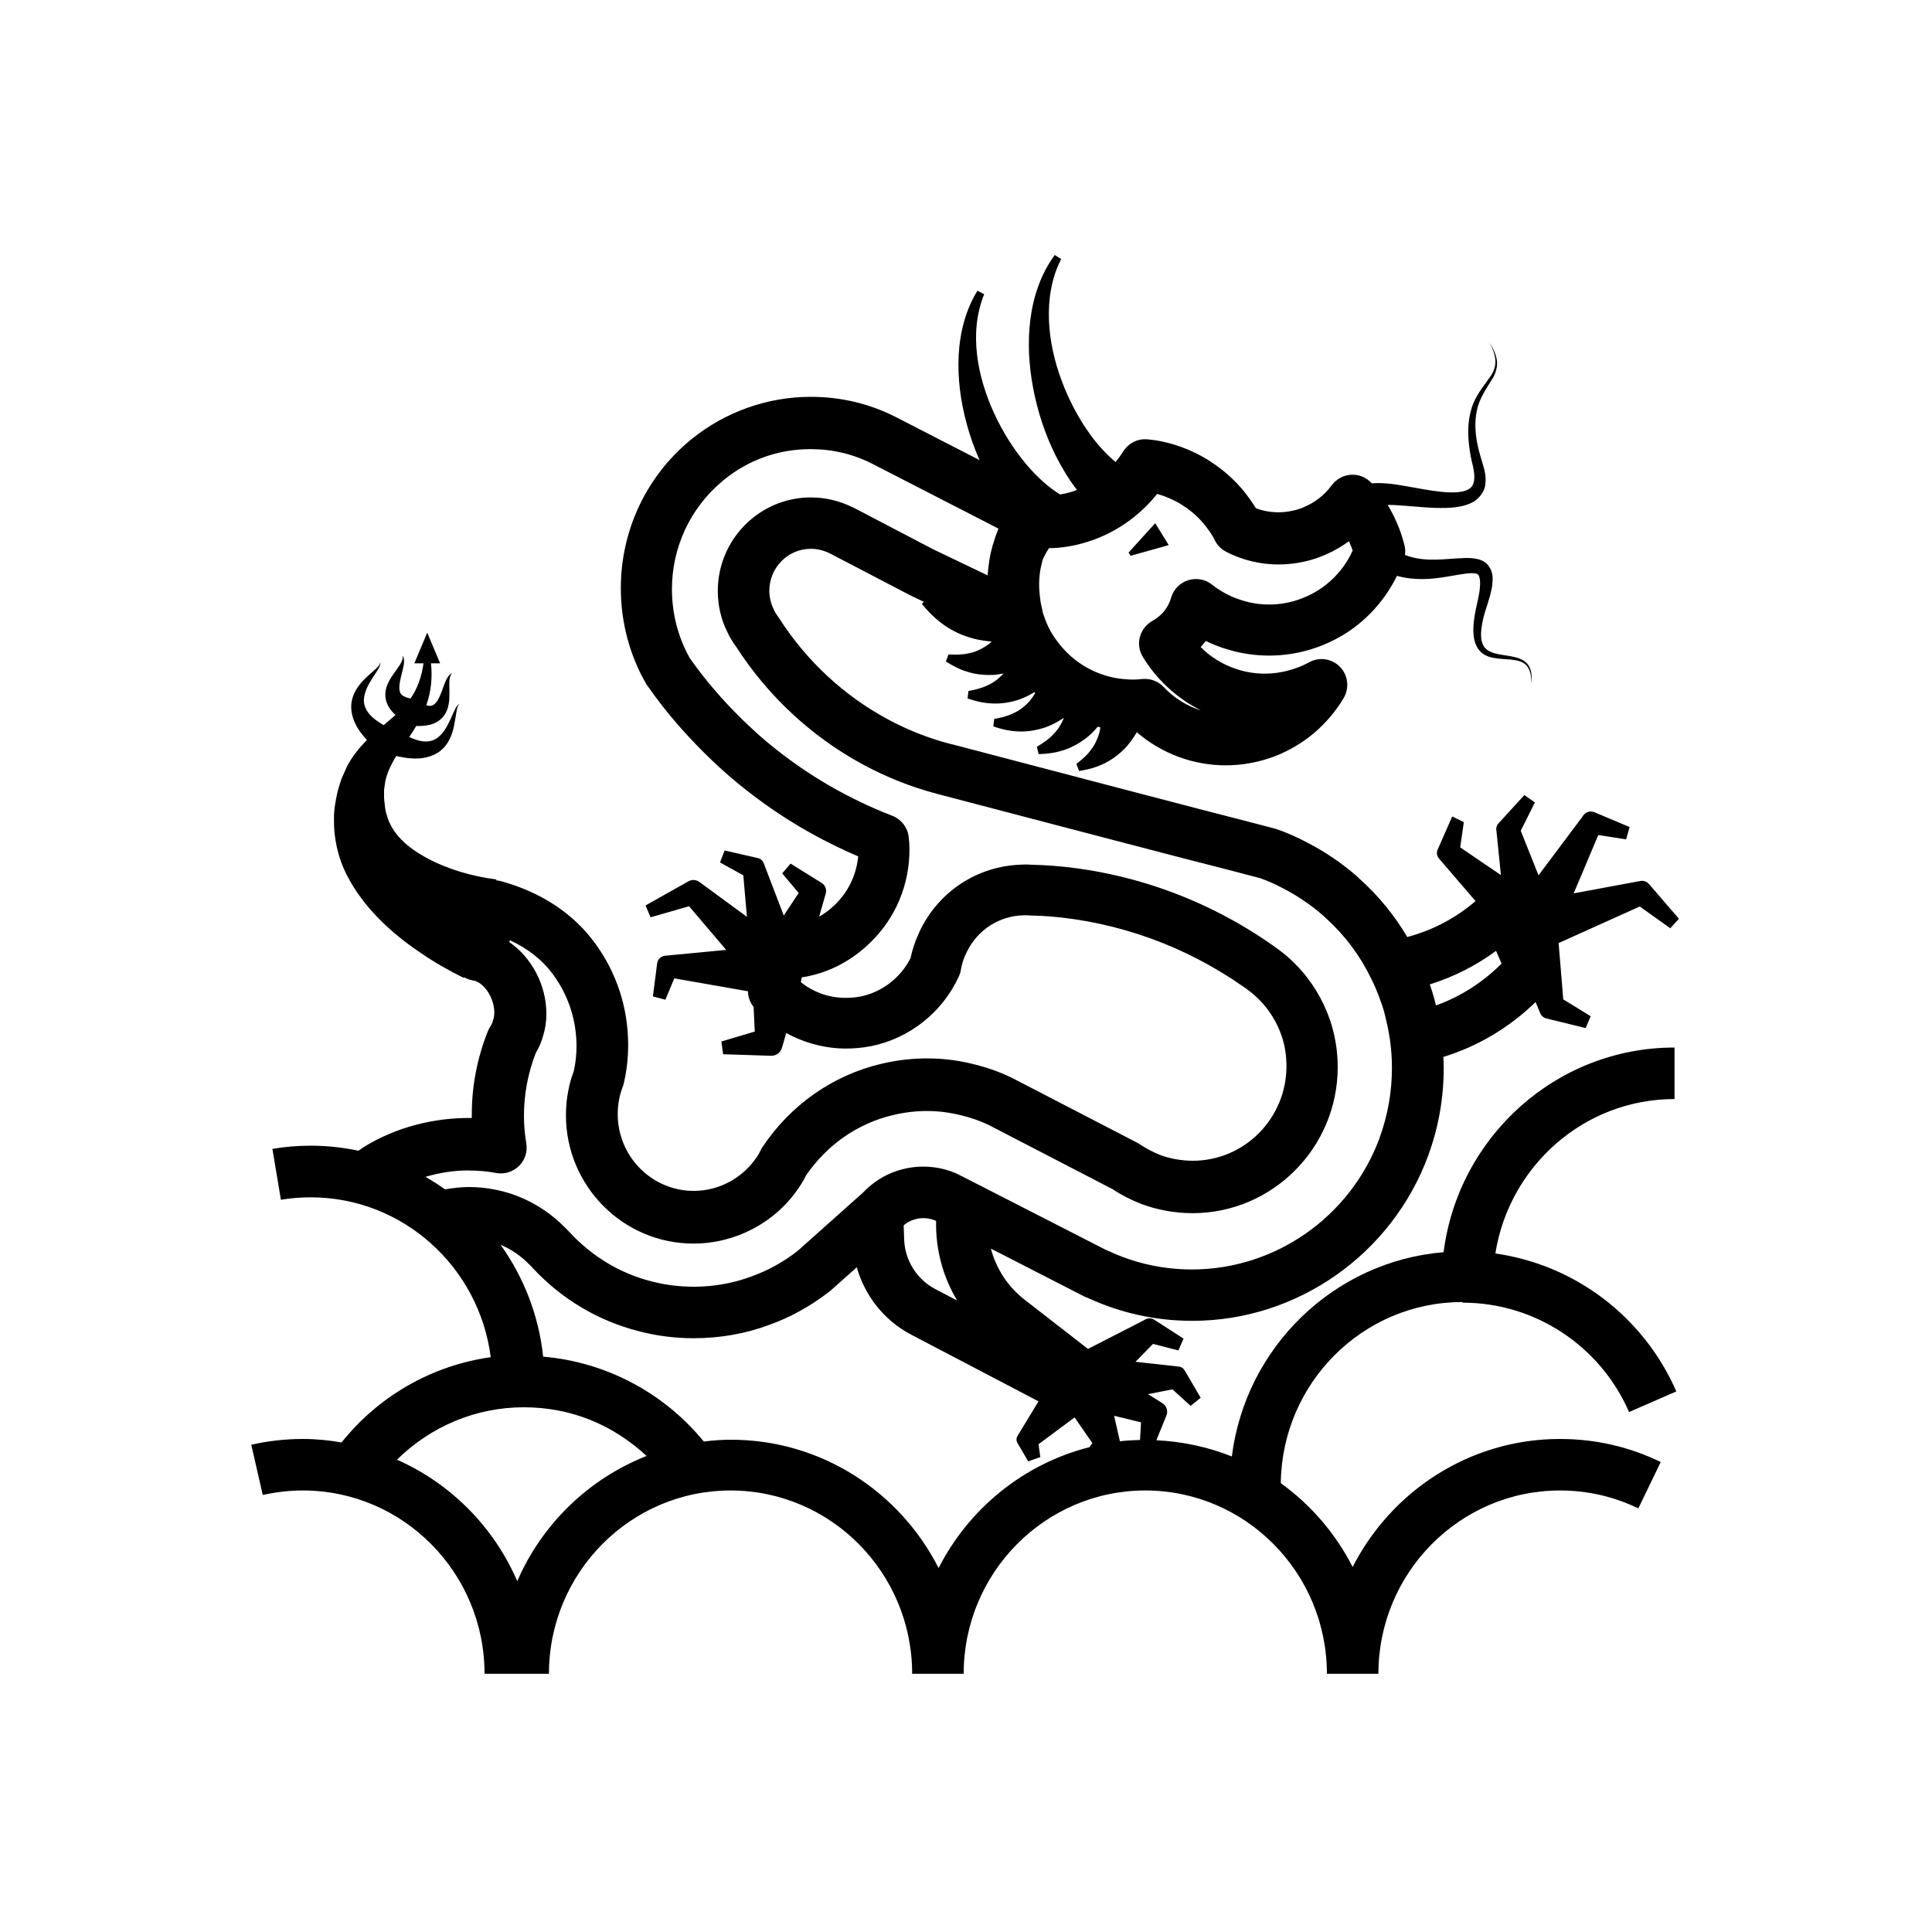 <?xml version="1.0" encoding="UTF-8"?>
<svg id="Graphics" xmlns="http://www.w3.org/2000/svg" viewBox="0 0 150 150">
  <polygon points="90.74 42.32 89.69 40.62 87.62 42.9 87.78 43.15 90.74 42.32"/>
  <path d="m113.57,101.14c5.59,0,10.66,3.33,12.91,8.49l3.67-1.6c-2.55-5.83-7.9-9.84-14.05-10.71,1.07-6.78,6.89-11.99,13.91-11.99v-4c-9.19,0-16.79,6.94-17.93,15.89-8.52.71-15.38,7.38-16.44,15.86-1.83-.73-3.8-1.16-5.86-1.26l.78-1.92c.14-.34.02-.74-.3-.95l-.27-.17-.86-.54,1.9-.37,1.41,1.28.78-.63-1.25-2.13c-.09-.16-.26-.27-.45-.29l-.26-.03-3.1-.34,1.36-1.39,1.97.51.4-.92-2.28-1.47c-.19-.12-.44-.14-.66-.03l-.26.14-4.22,2.16-4.93-3.83c-1.3-1.01-2.2-2.41-2.61-3.96l7.12,3.65.1.05c.11.05.2.1.31.13,2.55,1.18,5.28,1.78,8.11,1.78,8.15,0,15.51-5.17,18.33-12.87.01-.04.03-.08.04-.12.77-2.14,1.15-4.38,1.15-6.67,0-.28-.02-.56-.03-.83,2.68-.82,5.14-2.29,7.16-4.26l.25.59.12.29c.08.19.25.34.46.39l3.06.75.39-.92-2.13-1.31-.36-4.37,6.3-2.84,2.37,1.69.67-.74-2.32-2.69c-.16-.19-.42-.29-.68-.24l-.22.04-4.95.92,1.91-4.53,2.16.34.27-.96-2.73-1.15c-.3-.12-.65-.04-.85.23l-.12.17-3.37,4.5-1.38-3.46,1.1-2.2-.82-.57-2.02,2.21c-.11.13-.18.3-.16.48l.03.25.33,3.27-3.16-2.15.28-1.96-.9-.44-1.13,2.57c-.1.22-.07.49.1.69l.15.18,2.69,3.13c-1.55,1.33-3.34,2.27-5.3,2.79-.98-1.66-2.2-3.16-3.66-4.48-.01,0-.06-.05-.1-.09-.04-.04-.08-.08-.12-.12-1.19-1.04-2.51-1.94-3.92-2.66-.79-.42-1.59-.77-2.38-1.04-.05-.02-.1-.03-.15-.04l-2.99-.78c-.66-.15-13.44-3.5-21.89-5.72l-.3-.07c-1.68-.44-3.32-1.09-4.87-1.93-3.38-1.83-6.27-4.52-8.36-7.78-.02-.03-.04-.07-.07-.1-.18-.25-.29-.42-.39-.65-.21-.44-.33-.93-.33-1.42,0-1.8,1.44-3.26,3.22-3.26.51,0,1,.12,1.49.36l6.23,3.25,1.05.5-.14.17c.79,1,1.86,1.93,3.25,2.45.68.26,1.41.41,2.16.47-.14.14-.3.26-.47.37-.37.24-.81.45-1.3.54-.49.12-1.03.12-1.58.09l-.2.55c.5.31,1.05.62,1.68.8.62.2,1.31.27,2.01.24.26-.01.52-.07.78-.11-.02.02-.03.05-.06.07-.31.32-.68.63-1.14.83-.45.23-.97.36-1.52.46l-.07.58c.56.19,1.17.35,1.82.38.65.05,1.34-.04,2.01-.24.47-.14.93-.37,1.36-.63.02.02.04.04.06.05-.14.26-.3.51-.52.74-.31.32-.68.63-1.14.83-.45.23-.97.36-1.52.46l-.07.58c.56.19,1.17.35,1.82.38.65.05,1.34-.04,2.01-.24.57-.17,1.12-.46,1.64-.8-.01.03-.02.07-.03.1-.18.41-.43.83-.79,1.18-.34.38-.79.67-1.27.96l.14.57c.59-.02,1.22-.08,1.84-.28.63-.18,1.24-.51,1.8-.93.35-.26.66-.58.95-.92.07.02.14.04.2.05-.02.15-.04.31-.09.46-.13.43-.32.88-.63,1.27-.29.42-.7.77-1.14,1.11l.21.55c.59-.1,1.2-.23,1.79-.51.6-.26,1.17-.66,1.67-1.15.4-.39.73-.85,1.02-1.35,1.96,1.68,4.4,2.57,6.91,2.57,1.29,0,2.59-.24,3.85-.72,2.23-.88,4.06-2.43,5.3-4.5.46-.78.35-1.77-.28-2.42-.63-.65-1.61-.8-2.4-.36-.29.16-.55.28-.85.39-2.11.82-4.42.61-6.34-.59-.45-.28-.86-.61-1.23-.98.14-.15.27-.31.39-.48.43.21.87.39,1.34.55.4.12.8.25,1.2.33,2.13.47,4.34.3,6.39-.49.84-.33,1.62-.74,2.34-1.24,1.55-1.09,2.76-2.54,3.58-4.2,0,0,0,0,0,0,.97.27,1.96.29,2.88.2.92-.09,1.8-.3,2.58-.39.39-.05.74,0,.81.07.12.06.21.44.18.82-.02.78-.31,1.62-.44,2.52-.06.45-.11.9-.06,1.37.04.46.19.98.58,1.34.39.35.88.44,1.32.49.44.05.88.05,1.29.12.41.06.83.22,1.04.59.23.36.25.81.24,1.24.05-.43.07-.89-.14-1.3-.2-.43-.67-.65-1.09-.75-.84-.22-1.83-.17-2.34-.71-.48-.55-.33-1.47-.16-2.26.18-.81.55-1.61.7-2.56.04-.46.15-1.05-.34-1.65-.25-.28-.59-.41-.87-.46-.28-.06-.53-.07-.78-.07-.95.02-1.78.14-2.6.13-.79.01-1.52-.11-2.18-.36.03-.23.03-.45-.02-.68-.1-.42-.23-.86-.43-1.39-.25-.64-.55-1.25-.89-1.82.59,0,1.24.06,1.88.11.96.08,1.94.17,2.98.11.52-.04,1.06-.11,1.6-.36.55-.23,1.07-.85,1.12-1.46.08-.6-.06-1.13-.21-1.61-.14-.45-.27-.9-.37-1.35-.2-.91-.27-1.85-.08-2.75.17-.91.72-1.69,1.23-2.52.25-.42.4-.94.32-1.43-.08-.49-.3-.93-.56-1.33.23.42.41.88.45,1.34.04.47-.13.92-.4,1.3-.54.76-1.2,1.54-1.47,2.53-.29.97-.28,1.99-.15,2.97.06.49.16.97.28,1.45.1.44.15.88.06,1.23-.13.68-.95.82-1.85.8-.89-.03-1.82-.2-2.76-.37-.96-.16-1.88-.38-3.05-.35-.08,0-.16.01-.25.02,0,0-.01-.02-.02-.02-.41-.44-.98-.69-1.59-.65-.6.03-1.15.34-1.51.82-.57.78-1.35,1.38-2.29,1.75-.33.13-.68.22-1.05.28-.87.14-1.74.05-2.54-.25-.14-.23-.29-.45-.43-.65-.82-1.18-1.85-2.16-3.03-2.93-.1-.07-.21-.14-.3-.2-1.06-.64-2.17-1.09-3.29-1.35-.43-.1-.88-.18-1.38-.22-.75-.07-1.48.3-1.88.95-.18.29-.38.55-.59.81-.69-.58-1.37-1.31-1.95-2.11-.91-1.26-1.67-2.69-2.23-4.19-.56-1.51-.93-3.1-.99-4.72-.06-1.61.19-3.26.95-4.74l-.5-.31c-1.06,1.43-1.66,3.19-1.89,4.98-.23,1.79-.12,3.61.22,5.39.34,1.78.91,3.53,1.74,5.2.47.91.99,1.82,1.66,2.67-.44.17-.88.28-1.32.35-.91-.56-1.83-1.4-2.62-2.34-.98-1.17-1.83-2.51-2.49-3.95-.66-1.43-1.14-2.96-1.33-4.54-.19-1.57-.06-3.21.55-4.72l-.52-.27c-.92,1.48-1.37,3.26-1.46,5.02-.09,1.77.15,3.55.61,5.27.26.97.6,1.93,1.01,2.86l-6.5-3.34c-2.04-1.04-4.26-1.57-6.6-1.57-3.37,0-6.65,1.17-9.25,3.28-.03.02-.07.05-.1.08-3.44,2.84-5.4,7.04-5.4,11.5,0,2.61.68,5.17,1.91,7.32.06.12.13.23.22.34.71,1.01,1.48,2,2.31,2.95,1.15,1.31,2.36,2.54,3.62,3.66,2.67,2.36,5.63,4.32,8.81,5.84.51.25,1.03.48,1.56.71-.14,1.43-.76,2.74-1.8,3.75-.37.37-.79.67-1.23.93l.43-1.52.08-.28c.09-.31-.04-.65-.32-.82l-2.41-1.5-.65.76,1.28,1.52-1.16,1.75-1.47-3.84-.09-.23c-.07-.19-.24-.34-.45-.39l-2.58-.59-.36.93,1.81,1,.28,3.22-3.52-2.58-.18-.13c-.24-.17-.56-.2-.83-.05l-3.34,1.88.39.92,2.99-.86,2.88,3.39-4.51.43-.23.02c-.32.03-.58.28-.62.6l-.33,2.56.97.26.69-1.66,5.72,1c0,.44.16.87.44,1.22l.09,1.91-2.59.77.13.99,3.72.12c.39.01.74-.24.85-.62l.1-.34.23-.81c1.42.78,3.02,1.21,4.67,1.21.61,0,1.23-.06,1.89-.18,3.01-.6,5.57-2.63,6.85-5.43.07-.16.13-.33.15-.5.08-.46.21-.89.42-1.3.02-.04.04-.09.06-.13.85-1.71,2.54-2.78,4.44-2.81.05,0,.1,0,.15,0,.18.02.33.01.64.03.35,0,.69.03,1.04.05.02,0,.04,0,.05,0,5.42.43,10.64,2.31,15.17,5.49.13.08.25.18.41.3.25.18.52.42.83.73.76.78,1.34,1.73,1.69,2.75.26.76.38,1.55.38,2.37,0,4.05-3.26,7.34-7.27,7.34-.88,0-1.77-.16-2.54-.45-.53-.21-1.02-.47-1.47-.76-.09-.06-.18-.12-.27-.17l-9.77-5.06c-.97-.47-1.98-.82-2.94-1.05-2.25-.58-4.75-.62-7.18-.04-3.78.89-7.06,3.19-9.25,6.48-.06.08-.11.17-.15.27-.09.19-.19.37-.33.56-1.1,1.6-2.92,2.56-4.85,2.56-3.25,0-5.9-2.67-5.9-5.96,0-.41.03-.76.11-1.15.05-.3.15-.63.27-.95.04-.09.07-.19.09-.29.23-.97.34-1.97.34-2.98,0-2.87-.89-5.6-2.56-7.88-1.67-2.31-4.2-3.99-7.33-4.84-.12-.03-.24-.05-.36-.06l.02-.07c-1.84-.23-3.77-.79-5.32-1.62-1.57-.84-2.79-1.89-3.2-3.41-.13-.36-.15-.84-.2-1.27v-.65s.09-.64.09-.64c.13-.66.44-1.32.86-2l.13.04c.36.06.7.14,1.08.15.72.06,1.59-.09,2.22-.59.63-.51.89-1.21,1.03-1.84.07-.32.12-.64.17-.95.06-.31.07-.64.28-.87-.28.18-.38.53-.52.8-.13.29-.26.58-.4.85-.28.54-.66,1-1.11,1.18-.44.17-.92.13-1.42-.05-.15-.05-.31-.12-.46-.19.19-.27.37-.56.55-.86.34.02.7,0,1.1-.1.31-.08.64-.25.88-.5.25-.24.38-.54.47-.8.15-.54.12-1.01.12-1.46,0-.45-.06-.9.21-1.26-.41.25-.55.78-.71,1.18-.15.42-.31.85-.53,1.12-.24.28-.43.29-.67.24-.03,0-.06-.02-.09-.03.38-1.07.48-2.2.36-3.25h-.29,1s-1-2.38-1-2.38l-1,2.38h.71c-.13,1.01-.47,1.95-1,2.73-.18-.03-.34-.08-.45-.14-.23-.1-.39-.22-.42-.59-.03-.35.08-.79.19-1.23.1-.42.28-.94.08-1.38.02.46-.29.8-.54,1.17-.26.37-.55.74-.73,1.28-.08.27-.13.59-.06.93.06.34.24.67.44.91.1.13.21.23.32.33-.29.26-.61.52-.93.79-.22-.15-.47-.29-.68-.46-.42-.33-.72-.71-.82-1.18-.1-.47.08-1.04.37-1.57.15-.27.32-.53.5-.8.16-.26.39-.54.39-.88-.08.31-.35.5-.58.71-.24.21-.47.43-.71.66-.45.47-.9,1.08-.97,1.88-.08.8.27,1.6.7,2.18.16.22.33.41.51.61-.58.59-1.14,1.26-1.56,2.08l-.43.97c-.11.33-.2.66-.3,1-.14.68-.28,1.32-.27,2.08-.03,1.46.31,3.02.99,4.34.67,1.32,1.56,2.46,2.53,3.44.97.98,2.03,1.82,3.12,2.56,1.09.75,2.21,1.4,3.43,2l.02-.05c.21.12.45.21.7.25.84.12,1.66,1.35,1.66,2.49,0,.16-.02.31-.05.45-.03.07-.05.15-.07.22-.03.13-.09.26-.19.41-.09.14-.16.29-.22.44-.81,2.06-1.22,4.21-1.22,6.4,0,.09,0,.18,0,.27-2.95-.04-5.87.72-8.33,2.22-.17.1-.31.22-.47.32-1.19-.25-2.43-.39-3.7-.39-1,0-2,.08-2.98.25l.66,3.95c.76-.13,1.54-.19,2.32-.19,7.16,0,13.08,5.42,13.97,12.41-4.54.64-8.68,2.99-11.58,6.62-.98-.17-1.98-.27-3-.27-1.35,0-2.7.15-4.01.45l.89,3.9c1.02-.23,2.07-.35,3.12-.35,7.77,0,14.1,6.38,14.1,14.23h5c0-7.84,6.32-14.23,14.1-14.23s14.1,6.38,14.1,14.23h4c0-7.84,6.32-14.23,14.1-14.23s14.1,6.38,14.1,14.23h4c0-7.84,6.32-14.23,14.1-14.23,2.13,0,4.18.47,6.08,1.39l1.74-3.6c-2.45-1.19-5.08-1.79-7.82-1.79-7.01,0-13.1,4.05-16.1,9.94-1.32-2.59-3.24-4.82-5.58-6.51.09-7.77,6.37-14.06,14.09-14.06Zm-26.62,10.76l-.06-.26-.39-1.72,2.09.51-.08,1.37c-.53.01-1.05.04-1.56.1Zm-12.62-10.92l-1.72-.9c-1.42-.75-2.35-2.21-2.41-3.83l-.04-1.11s.06-.06.09-.08c.67-.5,1.54-.63,2.34-.31l.09.05c-.05,2.2.53,4.35,1.65,6.2Zm41.82-27.16l.43.99c-1.44,1.45-3.18,2.57-5.09,3.25-.05-.19-.1-.38-.15-.57,0-.02,0-.03-.01-.05,0-.02-.01-.04-.02-.06-.09-.32-.19-.64-.3-.95,1.85-.58,3.59-1.46,5.15-2.61Zm-26.33-35.48c.64.18,1.27.45,1.85.79.06.05.12.09.19.13.77.49,1.44,1.13,2,1.93.17.23.33.49.47.78.19.38.5.68.87.87,1.69.87,3.6,1.17,5.49.87.66-.1,1.3-.27,1.89-.51.77-.3,1.5-.7,2.15-1.18.07.15.13.29.19.44.04.1.07.2.1.29-.52,1.16-1.35,2.16-2.42,2.91-.45.31-.96.58-1.5.79-1.31.51-2.72.62-4.08.32-.28-.06-.57-.15-.81-.23-.77-.26-1.47-.65-2.11-1.15-.52-.42-1.21-.54-1.85-.34-.64.2-1.13.7-1.32,1.34-.16.56-.47,1.05-.87,1.4-.2.17-.39.31-.61.43-.47.27-.81.71-.95,1.24-.14.52-.05,1.08.23,1.54.89,1.47,2.14,2.73,3.61,3.65.29.18.59.35.89.5-1.07-.33-2.07-.95-2.88-1.81-.38-.4-.91-.63-1.46-.63-.07,0-.15,0-.22.01-.45.05-.89.06-1.34.01-.67-.05-1.35-.2-2.01-.46-1.26-.48-2.36-1.31-3.19-2.42-.42-.54-.75-1.13-.96-1.7l-.17-.47s-.03-.09-.04-.14c0-.02-.02-.06-.02-.09,0-.01,0-.02,0-.03l-.06-.27c-.07-.26-.11-.54-.14-.81-.05-.44-.08-.88-.05-1.35.02-.43.09-.86.2-1.28.02-.07.03-.14.05-.2,0-.02.01-.05.02-.07,0,0,0,0,0,0,.09-.22.27-.55.48-.88.22,0,.44-.01.65-.03.02,0,.04,0,.05,0,1.01-.09,1.98-.32,2.98-.7,1.85-.72,3.48-1.93,4.72-3.48Zm-53.42,52.54c.74,0,1.45.06,2.12.19.64.12,1.3-.08,1.77-.54.47-.46.68-1.12.57-1.76-.12-.71-.18-1.41-.18-2.15,0-1.66.31-3.29.91-4.85.24-.41.43-.83.55-1.26.01-.03.02-.06.03-.1.17-.55.25-1.1.25-1.71,0-2.26-1.18-4.39-2.88-5.56l.05-.14c1.41.65,2.56,1.56,3.38,2.7,1.17,1.61,1.79,3.52,1.79,5.53,0,.65-.07,1.3-.21,1.93-.21.54-.35,1.07-.43,1.54-.12.58-.18,1.2-.18,1.89,0,5.49,4.44,9.96,9.9,9.96,3.25,0,6.3-1.6,8.12-4.25.23-.32.44-.67.62-1.04,1.63-2.38,4.02-4.05,6.77-4.69,1.8-.43,3.59-.41,5.3.03.73.17,1.46.43,2.11.74l9.59,4.97c.68.45,1.43.84,2.25,1.16,1.25.47,2.63.72,3.99.72,6.21,0,11.27-5.09,11.27-11.34,0-1.25-.2-2.48-.6-3.66-.54-1.58-1.44-3.06-2.62-4.27-.48-.49-.91-.86-1.3-1.14-.2-.15-.4-.3-.55-.4-5.07-3.56-11-5.7-17.14-6.17-.02,0-.03,0-.05,0-.4-.03-.8-.05-1.16-.06-.17,0-.33-.02-.5-.02-.19-.01-.36-.02-.63,0-3.41.1-6.43,2.07-7.91,5.18-.02.03-.03.07-.04.1-.3.63-.52,1.3-.67,1.99-.78,1.53-2.22,2.63-3.88,2.97-1.74.32-3.35-.1-4.63-1.11l.05-.29s.02-.06.02-.09c.06-.01.12-.02.18-.03.01,0,.12-.02.13-.02,1.88-.35,3.62-1.28,5.03-2.67,1.95-1.9,3.02-4.46,3.02-7.2,0-.33-.02-.68-.06-1-.09-.73-.58-1.35-1.26-1.62-.89-.34-1.72-.7-2.54-1.1-2.84-1.36-5.5-3.12-7.88-5.22-1.13-1.01-2.23-2.12-3.26-3.3-.74-.85-1.44-1.75-2.08-2.66,0,0,0,0,0-.01-.89-1.6-1.36-3.43-1.36-5.31,0-3.24,1.42-6.29,3.9-8.37.03-.02.06-.04.08-.07,1.93-1.59,4.27-2.43,6.78-2.43,1.7,0,3.31.38,4.78,1.13l9.81,5.04c-.15.37-.28.74-.39,1.12,0,0,0,0,0,0,0,.02-.01.04-.02.06-.02.06-.04.12-.06.18,0,.01,0,.03,0,.04,0,0,0,0,0,0-.11.37-.19.75-.25,1.13,0,.03,0,.06-.01.1-.05.33-.09.67-.11,1l-4.22-2.02-6.06-3.17-.17-.08c-1.05-.52-2.15-.78-3.28-.78-3.98,0-7.22,3.26-7.22,7.26,0,1.1.25,2.2.7,3.1.23.52.5.93.75,1.27,2.45,3.8,5.83,6.94,9.79,9.09,1.83.99,3.76,1.76,5.77,2.29l.3.08c7.71,2.02,20.47,5.37,21.97,5.73h0s2.83.74,2.83.74c.57.2,1.16.46,1.76.78,1.11.57,2.14,1.27,3.07,2.07.09.09.18.16.24.22,1.48,1.34,2.66,2.9,3.54,4.71.27.52.5,1.09.71,1.68.11.3.22.59.3.9.03.12.06.24.09.36.13.52.24,1.03.32,1.55.02.13.05.25.06.38,0,0,0,0,0,.01.09.66.14,1.34.14,2.07,0,1.86-.32,3.67-.95,5.4-.01.03-.02.07-.03.1-2.27,6.08-8.1,10.15-14.54,10.15-2.28,0-4.46-.49-6.5-1.44-.07-.03-.1-.05-.17-.07l-10.2-5.22-1.38-.7s-.08-.04-.13-.06c-2.1-.88-4.54-.57-6.32.77-.3.22-.57.46-.82.73l-5.09,4.54c-1.11.87-2.31,1.53-3.59,1.99-2.43.91-5.2,1.05-7.75.39-2.41-.61-4.58-1.9-6.32-3.76-.16-.17-.32-.34-.44-.45-1.98-2.01-4.63-3.12-7.45-3.12-.62,0-1.24.08-1.84.18-.49-.35-.99-.67-1.52-.97,1.08-.32,2.21-.5,3.36-.5Zm3.76,31.88c-1.82-4.21-5.17-7.59-9.34-9.43,2.61-2.57,6.11-4.07,9.84-4.07s6.96,1.39,9.54,3.78c-4.49,1.77-8.12,5.28-10.04,9.72Zm32.7-1.04c-3-5.89-9.08-9.94-16.1-9.94-.72,0-1.42.05-2.12.14-3.1-3.8-7.62-6.18-12.47-6.59-.34-3.22-1.52-6.18-3.3-8.68.8.33,1.54.83,2.19,1.49.11.1.2.2.33.34,2.24,2.4,5.09,4.09,8.23,4.88,1.37.36,2.8.54,4.24.54,2.04,0,4.03-.35,5.87-1.04,1.69-.6,3.28-1.5,4.75-2.65.03-.03.07-.06.1-.09l1.94-1.73c.63,2.23,2.14,4.14,4.22,5.23l9.89,5.18-1.47,2.42-.16.27c-.1.16-.11.37,0,.55l.83,1.42.94-.33-.14-1,2.8-2.08,1.38,1.99-.23.32c-5.1,1.29-9.35,4.76-11.7,9.37Z"/>
</svg>